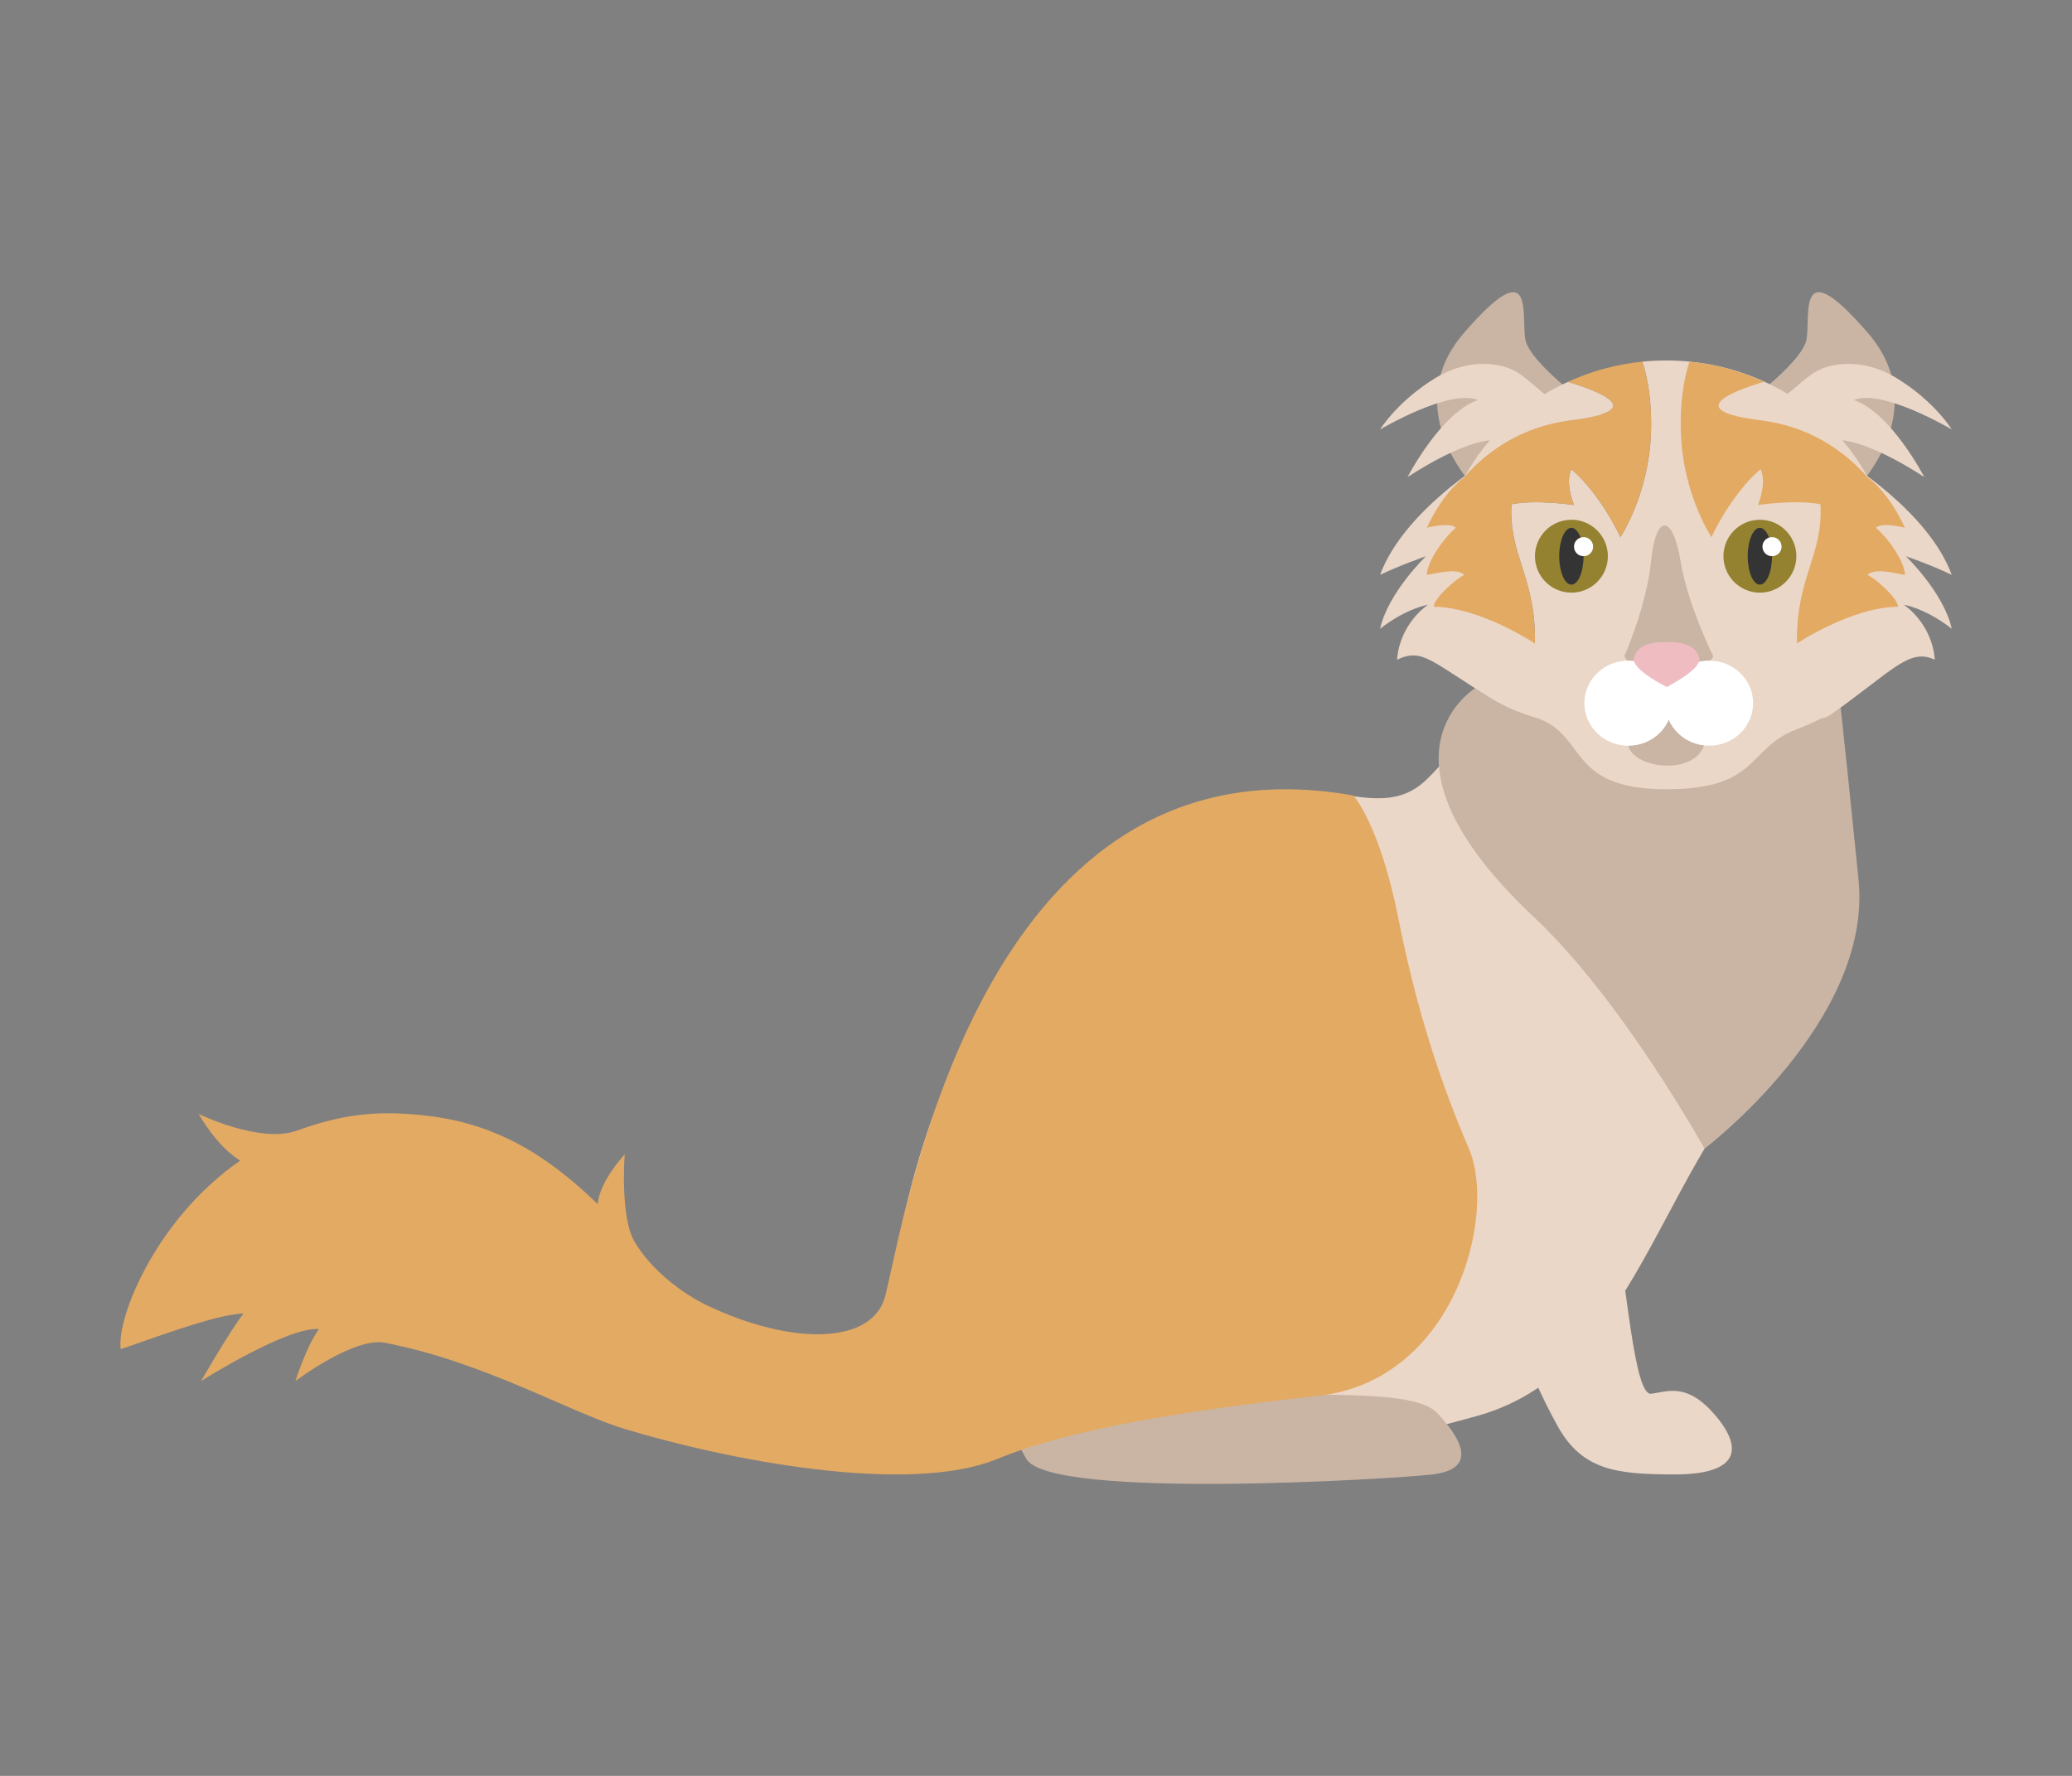 <?xml version="1.0" encoding="UTF-8" standalone="no"?>
<!-- Created with Inkscape (http://www.inkscape.org/) -->

<svg
   width="210mm"
   height="180mm"
   viewBox="0 0 210 180"
   version="1.1"
   id="svg5674"
   inkscape:version="1.2.1 (9c6d41e410, 2022-07-14)"
   sodipodi:docname="american-curl.svg"
   xmlns:inkscape="http://www.inkscape.org/namespaces/inkscape"
   xmlns:sodipodi="http://sodipodi.sourceforge.net/DTD/sodipodi-0.dtd"
   xmlns="http://www.w3.org/2000/svg"
   xmlns:svg="http://www.w3.org/2000/svg">
  <rect x="0" y="0" width="210" height="180" fill="#808080" stroke="none"/>
  <sodipodi:namedview
     id="namedview5676"
     pagecolor="#ffffff"
     bordercolor="#000000"
     borderopacity="0.25"
     inkscape:showpageshadow="2"
     inkscape:pageopacity="0.0"
     inkscape:pagecheckerboard="0"
     inkscape:deskcolor="#d1d1d1"
     inkscape:document-units="mm"
     showgrid="false"
     inkscape:zoom="0.49085999"
     inkscape:cx="349.3868"
     inkscape:cy="301.51164"
     inkscape:window-width="1366"
     inkscape:window-height="705"
     inkscape:window-x="-8"
     inkscape:window-y="-8"
     inkscape:window-maximized="1"
     inkscape:current-layer="layer1" />
  <defs
     id="defs5671" />
  <g
     inkscape:label="Layer 1"
     inkscape:groupmode="layer"
     id="layer1">
    <g
       id="g6208"
       transform="matrix(4.233,0,0,4.233,-193.89,-151.85)">
      <path
         d="m 81.175,52.318 c 0,0 0.089,0.955 -1.206,2.213 -1.295,1.259 -2.802,-0.66 -5.806,0.895 -2.169,1.123 -6.029,3.657 -7.142,11.951 -0.313,2.334 5.271,4.908 14.169,2.395 4.061,-1.147 4.384,-6.533 7.618,-9.053 3.234,-2.52 -7.633,-8.402 -7.633,-8.402"
         style="fill:#ebd7c8;fill-opacity:1;fill-rule:nonzero;stroke:none;stroke-width:0.035"
         id="path300" />
      <path
         d="m 81.175,52.318 c 0,0 -2.812,1.603 1.371,5.53 2.094,1.966 4.07,5.53 4.07,5.53 0,0 4.029,-3.056 3.688,-6.438 -0.402,-3.99 -0.486,-4.623 -0.486,-4.623 h -8.643"
         style="fill:#cab5a5;fill-opacity:1;fill-rule:nonzero;stroke:none;stroke-width:0.035"
         id="path302" />
      <path
         d="m 81.355,46.94 c 0,0 -1.958,1.194 -2.507,2.699 0.43,-0.215 1.098,-0.447 1.098,-0.447 0,0 -0.907,0.873 -1.098,1.736 0.645,-0.501 1.146,-0.573 1.146,-0.573 0,0 -0.669,0.43 -0.74,1.314 0.621,-0.291 0.812,0.049 2.307,0.956 1.494,0.907 -0.206,-5.684 -0.206,-5.684"
         style="fill:#ebd7c8;fill-opacity:1;fill-rule:nonzero;stroke:none;stroke-width:0.035"
         id="path304" />
      <path
         d="m 81.047,47.472 c 0,0 -1.742,-1.834 -0.191,-3.627 1.695,-1.959 1.375,-0.465 1.467,0.142 0.092,0.607 1.813,1.815 1.813,1.815 l -3.09,1.671"
         style="fill:#cab5a5;fill-opacity:1;fill-rule:nonzero;stroke:none;stroke-width:0.035"
         id="path306" />
      <path
         d="m 82.175,44.815 c -0.391,-0.265 -1.195,-0.381 -1.998,0.107 -0.918,0.559 -1.329,1.235 -1.329,1.235 0,0 1.664,-0.987 2.34,-0.705 -0.89,0.31 -1.683,1.846 -1.683,1.846 0,0 1.363,-0.926 2.149,-0.89 0.306,-0.137 1.484,-0.788 1.484,-0.788 0,0 -0.736,-0.653 -0.962,-0.806"
         style="fill:#ebd7c8;fill-opacity:1;fill-rule:nonzero;stroke:none;stroke-width:0.035"
         id="path308" />
      <path
         d="m 90.337,47.472 c 0,0 1.742,-1.834 0.191,-3.627 -1.695,-1.959 -1.375,-0.465 -1.467,0.142 -0.092,0.607 -1.814,1.815 -1.814,1.815 l 3.09,1.671"
         style="fill:#cab5a5;fill-opacity:1;fill-rule:nonzero;stroke:none;stroke-width:0.035"
         id="path310" />
      <path
         d="m 89.209,44.815 c 0.391,-0.265 1.195,-0.381 1.998,0.107 0.919,0.559 1.329,1.235 1.329,1.235 0,0 -1.664,-0.987 -2.34,-0.705 0.89,0.31 1.683,1.846 1.683,1.846 0,0 -1.363,-0.926 -2.149,-0.89 -0.306,-0.137 -1.484,-0.788 -1.484,-0.788 0,0 0.736,-0.653 0.962,-0.806"
         style="fill:#ebd7c8;fill-opacity:1;fill-rule:nonzero;stroke:none;stroke-width:0.035"
         id="path312" />
      <path
         d="m 83.429,45.937 c 1.837,-0.226 0.742,-0.673 -0.083,-0.921 -1.067,0.485 -1.939,1.288 -2.479,2.283 0.587,-0.666 1.43,-1.222 2.562,-1.361"
         style="fill:#ebd7c8;fill-opacity:1;fill-rule:nonzero;stroke:none;stroke-width:0.035"
         id="path314" />
      <path
         d="m 85.692,44.505 c -0.191,0 -0.379,0.009 -0.564,0.028 0.129,0.397 0.236,0.967 0.205,1.74 -0.06,1.457 -0.731,2.461 -0.731,2.461 0,0 -0.454,-1.005 -1.173,-1.627 -0.164,0.334 0.063,0.859 0.063,0.859 0,0 -0.909,-0.138 -1.5,-0.018 -0.063,1.243 0.591,1.748 0.564,3.333 0,0 -1.142,-1.091 -2.258,-1.101 0.138,1.238 0.366,2.299 2.258,2.872 1.26,0.382 0.73,1.719 3.137,1.719 2.249,0 1.929,-0.975 3.122,-1.433 2.303,-0.883 2.303,-2.167 2.303,-3.701 0,-2.835 -2.429,-5.133 -5.426,-5.133"
         style="fill:#ebd7c8;fill-opacity:1;fill-rule:nonzero;stroke:none;stroke-width:0.035"
         id="path316" />
      <path
         d="m 82.555,51.281 c 0.028,-1.585 -0.627,-2.09 -0.564,-3.333 0.591,-0.12 1.5,0.018 1.5,0.018 0,0 -0.226,-0.525 -0.063,-0.859 0.72,0.622 1.173,1.627 1.173,1.627 0,0 0.671,-1.004 0.731,-2.461 0.032,-0.773 -0.075,-1.343 -0.205,-1.74 -0.634,0.062 -1.232,0.232 -1.782,0.482 0.824,0.248 1.919,0.695 0.083,0.921 -1.131,0.139 -1.975,0.695 -2.562,1.361 -0.57,0.435 -0.897,1.213 -0.897,1.213 0,0 0.542,-0.145 0.694,0 -0.366,0.315 -0.705,0.88 -0.694,1.128 0.161,-0.012 0.694,-0.187 0.897,0 -0.214,0.096 -0.75,0.586 -0.73,0.764 1.115,0.01 2.418,0.879 2.418,0.879"
         style="fill:#e3aa63;fill-opacity:1;fill-rule:nonzero;stroke:none;stroke-width:0.035"
         id="path318" />
      <path
         d="m 90.029,46.94 c 0,0 1.958,1.194 2.507,2.699 -0.43,-0.215 -1.098,-0.447 -1.098,-0.447 0,0 0.907,0.873 1.098,1.736 -0.645,-0.501 -1.146,-0.573 -1.146,-0.573 0,0 0.669,0.43 0.74,1.314 -0.621,-0.291 -1.013,0.276 -2.483,1.307 -1.431,1.004 0.382,-6.035 0.382,-6.035"
         style="fill:#ebd7c8;fill-opacity:1;fill-rule:nonzero;stroke:none;stroke-width:0.035"
         id="path320" />
      <path
         d="m 88.829,51.281 c -0.027,-1.585 0.627,-2.09 0.564,-3.333 -0.591,-0.12 -1.5,0.018 -1.5,0.018 0,0 0.226,-0.525 0.063,-0.859 -0.72,0.622 -1.174,1.627 -1.174,1.627 0,0 -0.671,-1.004 -0.731,-2.461 -0.032,-0.773 0.075,-1.343 0.205,-1.74 0.634,0.062 1.232,0.232 1.782,0.482 -0.824,0.248 -1.919,0.695 -0.083,0.921 1.131,0.139 1.975,0.695 2.561,1.361 0.57,0.435 0.897,1.213 0.897,1.213 0,0 -0.542,-0.145 -0.694,0 0.366,0.315 0.705,0.88 0.694,1.128 -0.161,-0.012 -0.694,-0.187 -0.897,0 0.214,0.096 0.75,0.586 0.73,0.764 -1.115,0.01 -2.418,0.879 -2.418,0.879"
         style="fill:#e3aa63;fill-opacity:1;fill-rule:nonzero;stroke:none;stroke-width:0.035"
         id="path322" />
      <path
         d="m 84.302,49.191 c 0,0.482 -0.391,0.873 -0.873,0.873 -0.482,0 -0.873,-0.391 -0.873,-0.873 0,-0.482 0.391,-0.873 0.873,-0.873 0.482,0 0.873,0.391 0.873,0.873"
         style="fill:#948231;fill-opacity:1;fill-rule:nonzero;stroke:none;stroke-width:0.035"
         id="path324" />
      <path
         d="m 83.137,49.191 c 0,0.376 0.131,0.681 0.292,0.681 0.161,0 0.291,-0.305 0.291,-0.681 0,-0.376 -0.131,-0.68 -0.291,-0.68 -0.161,0 -0.292,0.305 -0.292,0.68"
         style="fill:#343434;fill-opacity:1;fill-rule:nonzero;stroke:none;stroke-width:0.035"
         id="path326" />
      <path
         d="m 83.949,48.962 c 0,0.126 -0.102,0.229 -0.229,0.229 -0.126,0 -0.229,-0.102 -0.229,-0.229 0,-0.126 0.102,-0.228 0.229,-0.228 0.126,0 0.229,0.102 0.229,0.228"
         style="fill:#ffffff;fill-opacity:1;fill-rule:nonzero;stroke:none;stroke-width:0.035"
         id="path328" />
      <path
         d="m 88.815,49.191 c 0,0.482 -0.391,0.873 -0.873,0.873 -0.482,0 -0.873,-0.391 -0.873,-0.873 0,-0.482 0.391,-0.873 0.873,-0.873 0.482,0 0.873,0.391 0.873,0.873"
         style="fill:#948231;fill-opacity:1;fill-rule:nonzero;stroke:none;stroke-width:0.035"
         id="path330" />
      <path
         d="m 87.65,49.191 c 0,0.376 0.13,0.681 0.291,0.681 0.161,0 0.291,-0.305 0.291,-0.681 0,-0.376 -0.131,-0.68 -0.291,-0.68 -0.161,0 -0.291,0.305 -0.291,0.68"
         style="fill:#343434;fill-opacity:1;fill-rule:nonzero;stroke:none;stroke-width:0.035"
         id="path332" />
      <path
         d="m 88.461,48.962 c 0,0.126 -0.102,0.229 -0.229,0.229 -0.126,0 -0.229,-0.102 -0.229,-0.229 0,-0.126 0.102,-0.228 0.229,-0.228 0.126,0 0.229,0.102 0.229,0.228"
         style="fill:#ffffff;fill-opacity:1;fill-rule:nonzero;stroke:none;stroke-width:0.035"
         id="path334" />
      <path
         d="m 85.441,51.73 c 0,0 0.437,1.359 -0.657,1.929 0,0.614 1.692,0.852 1.847,-0.042 -0.754,-0.528 -0.619,-1.354 -0.57,-1.818 0.048,-0.464 -0.62,-0.069 -0.62,-0.069"
         style="fill:#cab5a5;fill-opacity:1;fill-rule:nonzero;stroke:none;stroke-width:0.035"
         id="path336" />
      <path
         d="m 84.694,51.589 c 0,0 0.534,-1.188 0.645,-2.299 0.109,-1.097 0.514,-1.144 0.708,0.042 0.166,1.018 0.779,2.257 0.779,2.257 0,0 -1.039,1.853 -2.131,0"
         style="fill:#cab5a5;fill-opacity:1;fill-rule:nonzero;stroke:none;stroke-width:0.035"
         id="path338" />
      <path
         d="m 85.844,52.71 c 0,0.563 -0.471,1.019 -1.052,1.019 -0.581,0 -1.053,-0.456 -1.053,-1.019 0,-0.562 0.471,-1.019 1.053,-1.019 0.581,0 1.052,0.456 1.052,1.019"
         style="fill:#ffffff;fill-opacity:1;fill-rule:nonzero;stroke:none;stroke-width:0.035"
         id="path340" />
      <path
         d="m 87.779,52.71 c 0,0.563 -0.471,1.019 -1.052,1.019 -0.581,0 -1.052,-0.456 -1.052,-1.019 0,-0.562 0.471,-1.019 1.052,-1.019 0.581,0 1.052,0.456 1.052,1.019"
         style="fill:#ffffff;fill-opacity:1;fill-rule:nonzero;stroke:none;stroke-width:0.035"
         id="path342" />
      <path
         d="m 86.49,51.637 c -0.09,-0.453 -0.782,-0.385 -0.782,-0.385 0,0 -0.692,-0.068 -0.782,0.385 -0.054,0.27 0.782,0.685 0.782,0.685 0,0 0.836,-0.415 0.782,-0.685"
         style="fill:#eebcc1;fill-opacity:1;fill-rule:nonzero;stroke:none;stroke-width:0.035"
         id="path344" />
      <path
         d="m 76.296,69.246 c 1.257,0.062 3.411,-0.083 3.918,0.458 0.793,0.847 0.787,1.367 -0.117,1.475 -0.904,0.107 -9.155,0.615 -9.72,-0.374 -0.565,-0.988 -0.622,-1.327 -0.622,-1.327 l 6.541,-0.232"
         style="fill:#cab5a5;fill-opacity:1;fill-rule:nonzero;stroke:none;stroke-width:0.035"
         id="path346" />
      <path
         d="m 78.209,54.921 c 0,0 0.628,0.69 1.074,2.93 0.447,2.24 1.016,3.954 1.692,5.527 0.676,1.573 -0.32,5.554 -3.611,5.919 -3.291,0.364 -5.977,0.808 -7.676,1.508 -2.164,0.89 -6.572,0.002 -8.945,-0.722 -1.321,-0.403 -3.354,-1.601 -5.721,-2.058 -0.745,-0.144 -2.144,0.918 -2.144,0.918 0,0 0.262,-0.844 0.565,-1.246 -0.766,-0.061 -2.825,1.246 -2.825,1.246 0,0 0.691,-1.202 1.017,-1.618 -0.686,0.016 -2.31,0.649 -2.938,0.852 -0.117,-0.666 0.78,-3.069 2.858,-4.514 -0.57,-0.346 -0.993,-1.116 -0.993,-1.116 0,0 1.469,0.714 2.344,0.401 1,-0.357 1.841,-0.522 3.204,-0.349 1.808,0.229 3.013,1.15 4.004,2.104 0.055,-0.566 0.648,-1.187 0.648,-1.187 0,0 -0.113,1.469 0.223,2.065 0.393,0.696 1.173,1.276 1.754,1.552 2.04,0.967 3.987,0.946 4.27,-0.259 0.571,-2.427 2.461,-13.517 11.2,-11.952"
         style="fill:#e3aa63;fill-opacity:1;fill-rule:nonzero;stroke:none;stroke-width:0.035"
         id="path348" />
      <path
         d="m 84.694,60.961 c 0,0 -0.592,1.901 -0.264,3.827 0.329,1.926 0.508,4.509 0.908,4.458 0.4,-0.051 0.859,-0.277 1.534,0.514 0.675,0.791 0.59,1.427 -1.01,1.418 -1.326,-0.007 -2.173,-0.085 -2.766,-1.164 -0.74,-1.347 -1.653,-3.348 -1.053,-6.964 0.41,-2.475 2.088,-3.001 2.65,-2.09"
         style="fill:#ebd7c8;fill-opacity:1;fill-rule:nonzero;stroke:none;stroke-width:0.035"
         id="path350" />
    </g>
  </g>
</svg>
